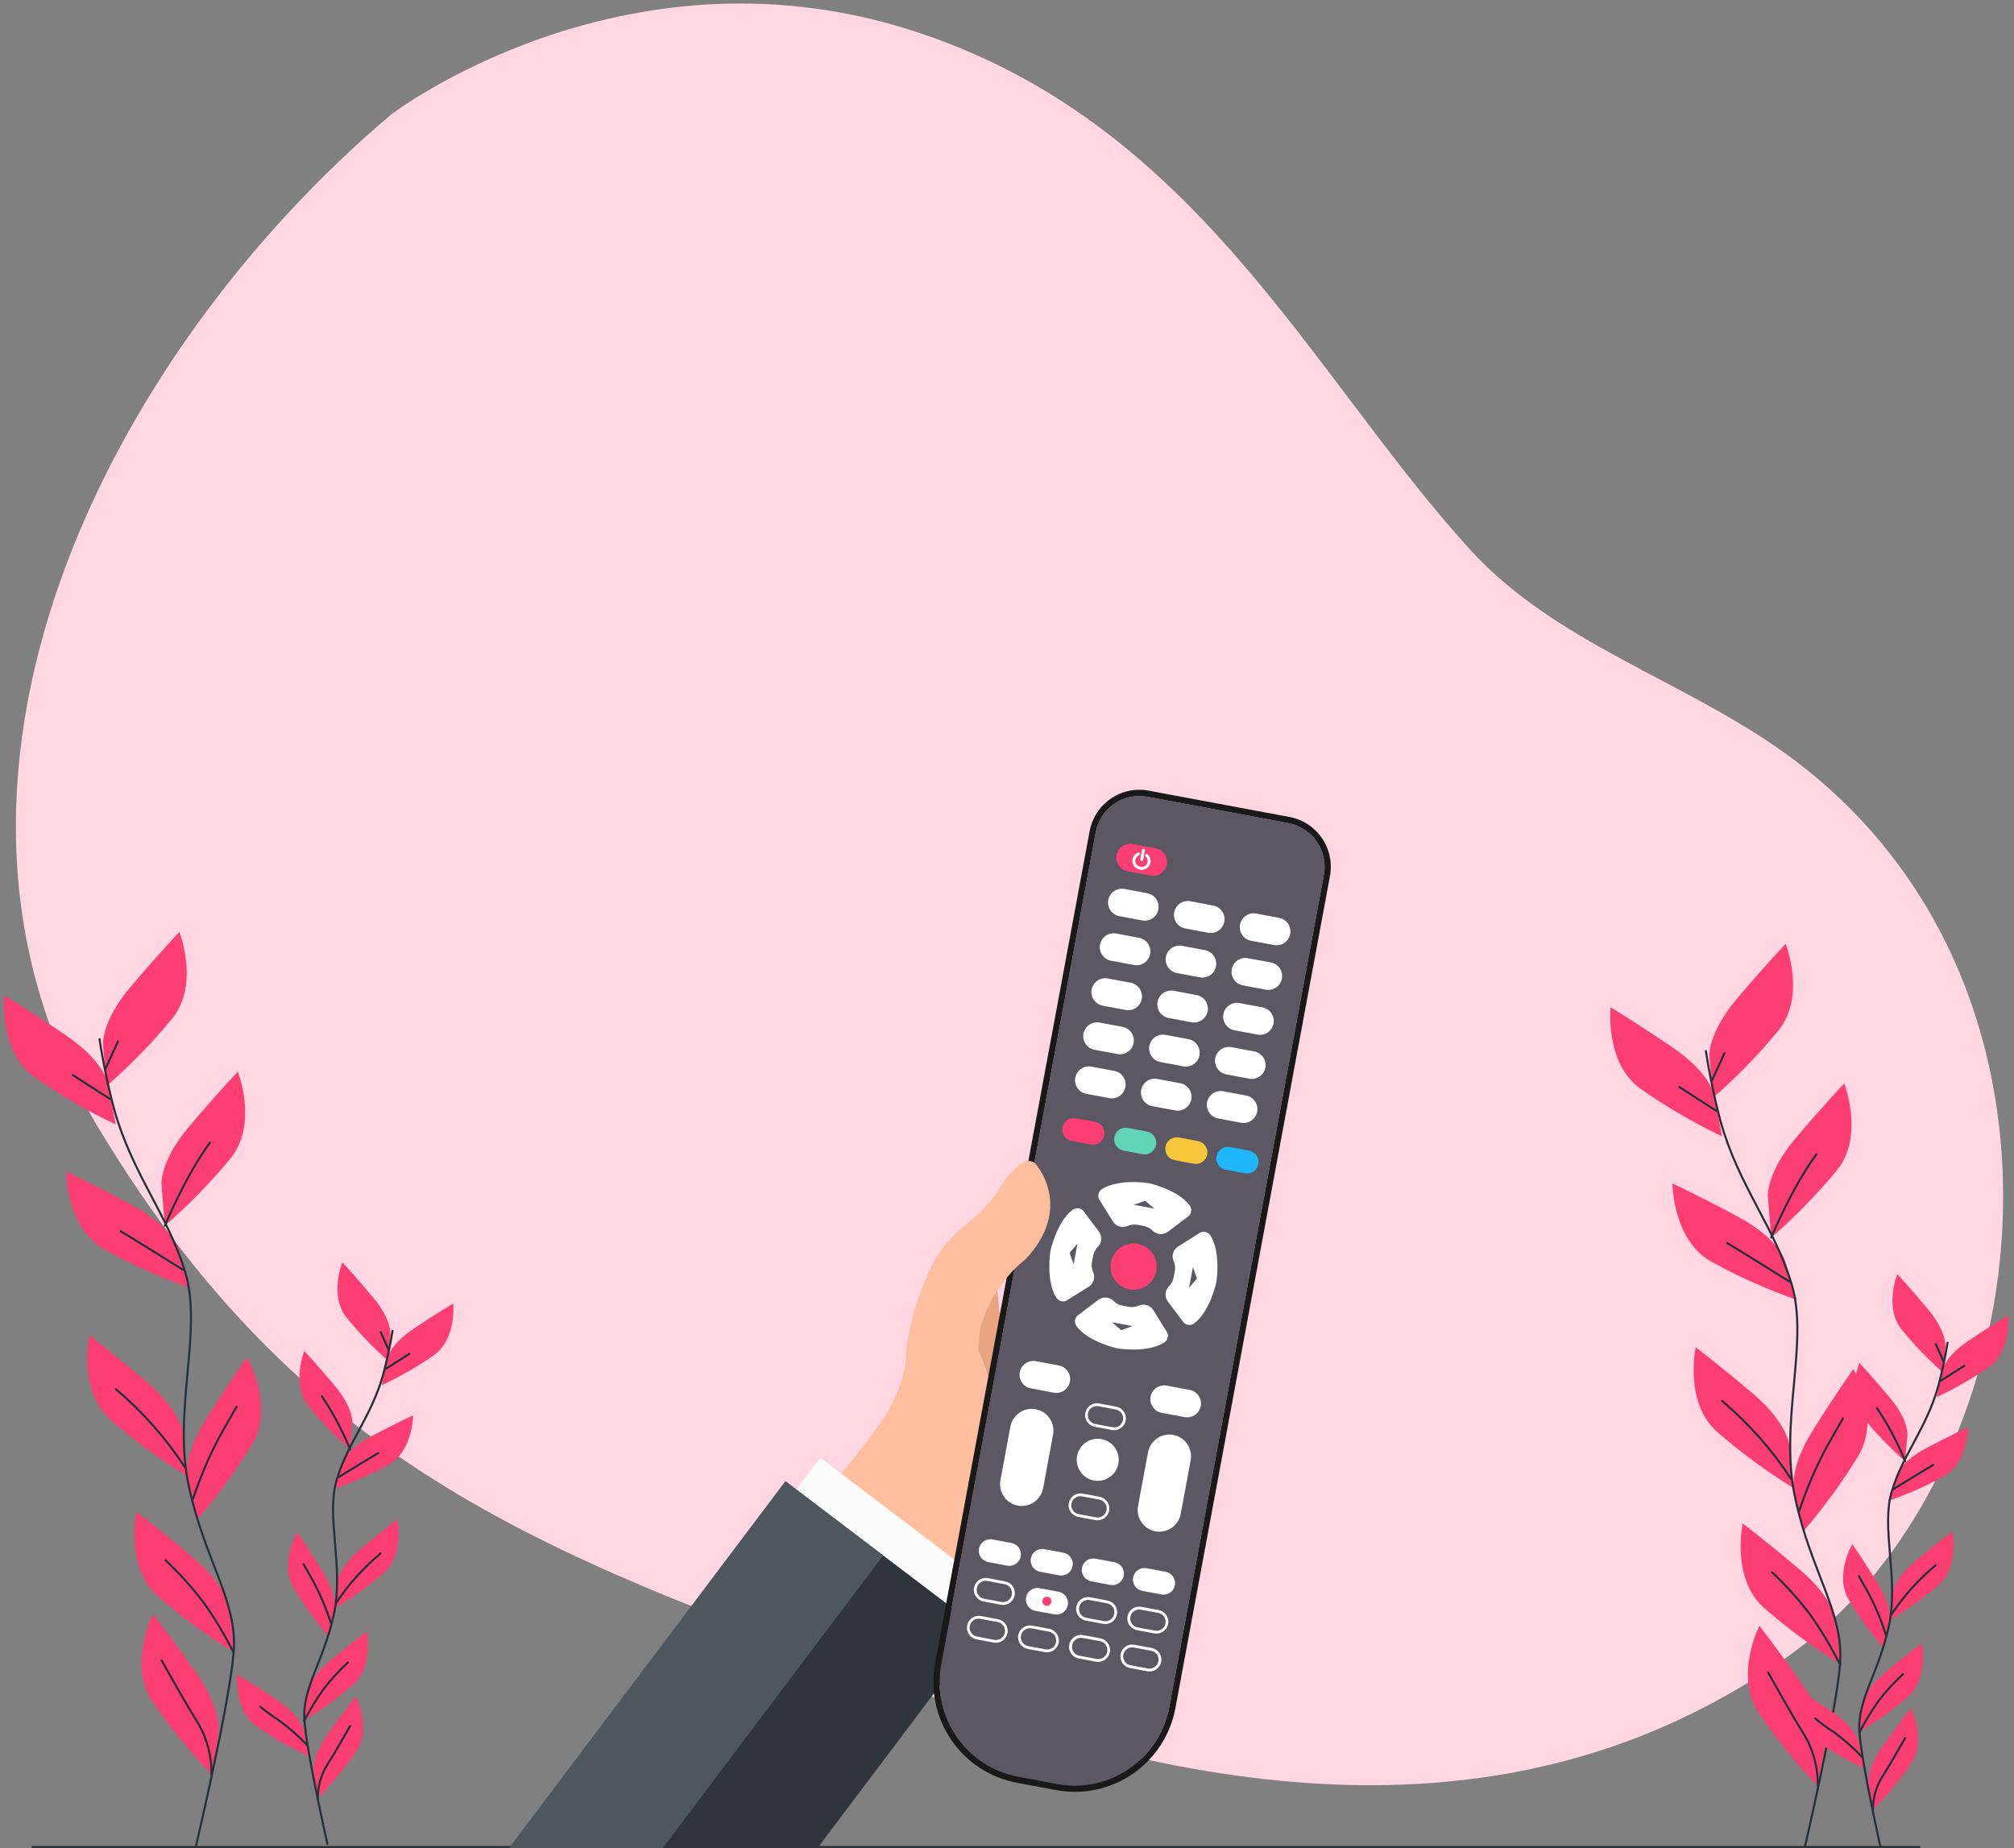 <svg width="510" height="468" viewBox="0 0 510 468" fill="none" xmlns="http://www.w3.org/2000/svg">
<rect x="0" y="0" width="510" height="468" fill="#808080" stroke="none"/>
<g clip-path="url(#clip0)">
<path d="M99.046 29.001C99.046 29.001 157.04 -15.367 229.853 7.381C302.666 30.131 331.509 94.406 372.316 139.238C393.725 162.724 426.016 172.142 451.695 190.503C533.761 249.213 517.443 374.933 451.29 420.491C394.022 459.936 323.944 462.112 233.861 428.815C143.778 395.518 79.243 375.302 25.483 286.542C-28.276 197.781 27.469 89.459 99.046 29.001Z" fill="#FFD6E1"/>
<rect x="24" y="75" width="463" height="261"/>
<path d="M26.073 264.54C26.073 264.54 25.597 258.725 33.078 249.902C40.559 241.078 45.424 236 45.424 236C45.424 236 50.598 249.081 43.7 257.821C38.601 264.024 32.991 269.787 26.929 275.053L26.073 264.54Z" fill="#FD3E72"/>
<path d="M40.887 299.918C40.887 299.918 40.411 294.103 47.892 285.28C55.374 276.456 60.226 271.378 60.226 271.378C60.226 271.378 65.4 284.459 58.502 293.2C53.405 299.389 47.8 305.141 41.743 310.395L40.887 299.918Z" fill="#FD3E72"/>
<path d="M27.404 274.422C27.404 274.422 26.31 268.691 16.7 262.186C7.09 255.681 1.095 252.078 1.095 252.078C1.095 252.078 -0.415 266.039 8.576 272.651C15.137 277.257 22.071 281.306 29.307 284.756L27.404 274.422Z" fill="#FD3E72"/>
<path d="M45.218 316.174C45.218 316.174 43.529 310.585 33.324 305.115C23.119 299.645 16.744 296.696 16.744 296.696C16.744 296.696 16.744 310.74 26.343 316.365C33.359 320.244 40.687 323.53 48.251 326.187L45.218 316.174Z" fill="#FD3E72"/>
<path d="M46.398 363.195C46.398 363.195 45.923 357.38 37.097 349.9C28.272 342.42 22.658 338.198 22.658 338.198C22.658 338.198 19.685 351.921 27.927 359.449C33.964 364.737 40.433 369.511 47.267 373.719L46.398 363.195Z" fill="#FD3E72"/>
<path d="M47.464 374.611C47.464 374.611 46.168 368.915 52.317 359.152C58.466 349.388 62.546 343.692 62.546 343.692C62.546 343.692 69.527 355.881 63.949 365.537C59.785 372.39 55.055 378.882 49.807 384.945L47.464 374.611Z" fill="#FD3E72"/>
<path d="M58.278 407.813C58.278 407.813 57.803 401.998 48.977 394.518C40.152 387.038 34.538 382.816 34.538 382.816C34.538 382.816 31.565 396.539 39.807 404.067C45.844 409.355 52.313 414.129 59.147 418.337L58.278 407.813Z" fill="#FD3E72"/>
<path d="M55.364 438.957C55.364 438.957 56.375 433.202 49.739 423.736C43.102 414.27 38.737 408.752 38.737 408.752C38.737 408.752 32.386 421.274 38.451 430.645C42.957 437.279 48.009 443.524 53.556 449.315L55.364 438.957Z" fill="#FD3E72"/>
<path d="M25.209 263.161C26.123 269.17 27.366 275.125 28.932 280.999C33.523 297.374 42.455 307.446 46.915 322.216C51.375 336.985 43.716 357.106 47.783 376.216C51.851 395.326 60.248 405.434 59.166 418.504C58.084 431.573 49.651 467.391 49.651 467.391" stroke="#263238" stroke-width="0.53" stroke-linecap="round" stroke-linejoin="round"/>
<path d="M27.804 278.276L18.467 272.258" stroke="#263238" stroke-width="0.53" stroke-linecap="round" stroke-linejoin="round"/>
<path d="M26.747 270.558L29.887 263.72" stroke="#263238" stroke-width="0.53" stroke-linecap="round" stroke-linejoin="round"/>
<path d="M46.367 321.573C46.367 321.573 38.565 316.662 30.549 311.775" stroke="#263238" stroke-width="0.53" stroke-linecap="round" stroke-linejoin="round"/>
<path d="M41.747 310.395C41.747 310.395 46.885 297.885 53.177 289.347" stroke="#263238" stroke-width="0.53" stroke-linecap="round" stroke-linejoin="round"/>
<path d="M46.787 371.507C41.953 364.117 36.071 357.468 29.327 351.767" stroke="#263238" stroke-width="0.53" stroke-linecap="round" stroke-linejoin="round"/>
<path d="M48.883 379.558C50.682 374.125 52.93 368.85 55.603 363.789C59.374 357.106 59.921 356.238 59.921 356.238" stroke="#263238" stroke-width="0.53" stroke-linecap="round" stroke-linejoin="round"/>
<path d="M59.161 418.504C56.92 414.032 54.339 409.738 51.442 405.66C48.566 401.896 45.383 398.376 41.927 395.136" stroke="#263238" stroke-width="0.53" stroke-linecap="round" stroke-linejoin="round"/>
<path d="M53.553 449.303C53.62 444.851 52.495 440.462 50.294 436.591C46.726 430.918 42.635 423.45 40.946 420.501" stroke="#263238" stroke-width="0.53" stroke-linecap="round" stroke-linejoin="round"/>
<path d="M98.873 337.913C98.873 337.913 99.206 334.214 94.484 328.566C89.763 322.917 86.694 319.659 86.694 319.659C86.694 319.659 83.34 327.983 87.693 333.56C90.908 337.524 94.449 341.211 98.279 344.584L98.873 337.913Z" fill="#FD3E72"/>
<path d="M97.952 344.192C97.952 344.192 98.677 340.541 104.791 336.45C110.904 332.359 114.77 330.088 114.77 330.088C114.77 330.088 115.662 338.983 109.917 343.169C105.721 346.071 101.289 348.617 96.667 350.78L97.952 344.192Z" fill="#FD3E72"/>
<path d="M76.904 438.149C76.904 438.149 76.178 434.498 70.053 430.419C63.927 426.34 60.074 424.069 60.074 424.069C60.074 424.069 59.194 432.964 64.95 437.15C69.151 440.048 73.587 442.59 78.212 444.749L76.904 438.149Z" fill="#FD3E72"/>
<path d="M97.674 346.654L103.645 342.86" stroke="#263238" stroke-width="0.53" stroke-linecap="round" stroke-linejoin="round"/>
<path d="M98.379 341.731L96.416 337.366" stroke="#263238" stroke-width="0.53" stroke-linecap="round" stroke-linejoin="round"/>
<path d="M77.872 442.026C75.64 439.678 73.204 437.533 70.593 435.616C68.945 434.602 67.382 433.457 65.918 432.191" stroke="#263238" stroke-width="0.53" stroke-linecap="round" stroke-linejoin="round"/>
<path d="M89.242 360.364C89.242 360.364 89.575 356.666 84.853 351.018C80.131 345.369 77.062 342.111 77.062 342.111C77.062 342.111 73.708 350.435 78.061 356.012C81.276 359.976 84.817 363.663 88.647 367.036L89.242 360.364Z" fill="#FD3E72"/>
<path d="M86.411 370.687C86.411 370.687 87.517 367.119 94.023 363.706C100.529 360.293 104.608 358.426 104.608 358.426C104.608 358.426 104.608 367.357 98.412 370.901C93.934 373.344 89.259 375.409 84.437 377.072L86.411 370.687Z" fill="#FD3E72"/>
<path d="M85.466 400.606C85.466 400.606 85.799 396.908 91.413 392.187C97.027 387.466 100.654 384.802 100.654 384.802C100.654 384.802 102.486 393.543 97.205 398.299C93.339 401.628 89.202 404.627 84.835 407.266L85.466 400.606Z" fill="#FD3E72"/>
<path d="M84.72 407.86C84.72 407.86 85.576 404.293 81.71 397.978C77.845 391.664 75.264 388.06 75.264 388.06C75.264 388.06 70.768 395.778 74.277 401.962C76.895 406.342 79.874 410.494 83.185 414.377L84.72 407.86Z" fill="#FD3E72"/>
<path d="M77.678 428.945C77.678 428.945 78.011 425.246 83.625 420.525C89.239 415.804 92.866 413.14 92.866 413.14C92.866 413.14 94.698 421.881 89.417 426.638C85.551 429.966 81.414 432.966 77.048 435.604L77.678 428.945Z" fill="#FD3E72"/>
<path d="M79.385 448.768C79.385 448.768 78.767 445.105 83.037 439.112C87.306 433.118 90.113 429.599 90.113 429.599C90.113 429.599 94.098 437.602 90.197 443.536C87.301 447.735 84.058 451.685 80.503 455.344L79.385 448.768Z" fill="#FD3E72"/>
<path d="M99.398 337.009C98.79 340.841 97.972 344.636 96.948 348.378C93.951 358.783 88.218 365.145 85.316 374.54C82.414 383.934 87.183 396.765 84.519 408.895C81.855 421.025 76.455 427.434 77.085 435.747C77.716 444.059 82.901 466.903 82.901 466.903" stroke="#263238" stroke-width="0.53" stroke-linecap="round" stroke-linejoin="round"/>
<path d="M85.666 374.112C85.666 374.112 90.662 371.02 95.776 367.951" stroke="#263238" stroke-width="0.53" stroke-linecap="round" stroke-linejoin="round"/>
<path d="M88.647 367.024C86.732 362.31 84.341 357.803 81.511 353.574" stroke="#263238" stroke-width="0.53" stroke-linecap="round" stroke-linejoin="round"/>
<path d="M85.172 405.863C88.282 401.18 92.056 396.974 96.376 393.376" stroke="#263238" stroke-width="0.53" stroke-linecap="round" stroke-linejoin="round"/>
<path d="M83.801 411C82.679 407.535 81.271 404.17 79.591 400.939C77.212 396.67 76.879 396.111 76.879 396.111" stroke="#263238" stroke-width="0.53" stroke-linecap="round" stroke-linejoin="round"/>
<path d="M77.054 435.747C78.501 432.912 80.164 430.193 82.026 427.613C83.873 425.229 85.913 423.001 88.127 420.953" stroke="#263238" stroke-width="0.53" stroke-linecap="round" stroke-linejoin="round"/>
<path d="M80.488 455.368C80.471 452.534 81.21 449.747 82.629 447.294C84.912 443.726 87.565 438.969 88.647 437.102" stroke="#263238" stroke-width="0.53" stroke-linecap="round" stroke-linejoin="round"/>
<path d="M432.845 267.54C432.845 267.54 432.369 261.725 439.85 252.902C447.331 244.078 452.184 239 452.184 239C452.184 239 457.358 252.081 450.459 260.821C445.368 267.023 439.766 272.786 433.713 278.053L432.845 267.54Z" fill="#FD3E72"/>
<path d="M434.159 277.422C434.159 277.422 433.065 271.691 423.455 265.186C413.845 258.681 407.85 255.078 407.85 255.078C407.85 255.078 406.34 269.039 415.331 275.651C421.892 280.257 428.826 284.306 436.062 287.756L434.159 277.422Z" fill="#FD3E72"/>
<path d="M451.993 319.175C451.993 319.175 450.305 313.585 440.1 308.115C429.895 302.645 423.52 299.696 423.52 299.696C423.52 299.696 423.52 313.74 433.118 319.365C440.134 323.244 447.462 326.53 455.026 329.187L451.993 319.175Z" fill="#FD3E72"/>
<path d="M434.578 281.276L425.242 275.258" stroke="#263238" stroke-width="0.53" stroke-linecap="round" stroke-linejoin="round"/>
<path d="M433.542 273.558L436.682 266.72" stroke="#263238" stroke-width="0.53" stroke-linecap="round" stroke-linejoin="round"/>
<path d="M453.182 324.573C453.182 324.573 445.38 319.662 437.363 314.775" stroke="#263238" stroke-width="0.53" stroke-linecap="round" stroke-linejoin="round"/>
<path d="M447.662 302.918C447.662 302.918 447.246 297.079 454.667 288.28C462.089 279.48 467.001 274.378 467.001 274.378C467.001 274.378 472.175 287.459 465.277 296.199C460.18 302.389 454.575 308.141 448.518 313.395L447.662 302.918Z" fill="#FD3E72"/>
<path d="M453.186 366.195C453.186 366.195 452.71 360.38 443.885 352.9C435.06 345.42 429.398 341.198 429.398 341.198C429.398 341.198 426.425 354.921 434.667 362.449C440.704 367.737 447.173 372.511 454.006 376.719L453.186 366.195Z" fill="#FD3E72"/>
<path d="M454.242 377.611C454.242 377.611 452.945 371.915 459.095 362.151C465.244 352.388 469.335 346.692 469.335 346.692C469.335 346.692 476.305 358.798 470.727 368.43C466.563 375.283 461.832 381.775 456.585 387.838L454.242 377.611Z" fill="#FD3E72"/>
<path d="M465.081 410.813C465.081 410.813 464.605 404.998 455.78 397.518C446.955 390.038 441.293 385.804 441.293 385.804C441.293 385.804 438.32 399.527 446.562 407.055C452.599 412.343 459.068 417.117 465.901 421.325L465.081 410.813Z" fill="#FD3E72"/>
<path d="M462.138 441.957C462.138 441.957 463.161 436.214 456.512 426.7C449.863 417.187 445.51 411.717 445.51 411.717C445.51 411.717 439.159 424.239 445.225 433.609C449.729 440.251 454.782 446.505 460.33 452.303L462.138 441.957Z" fill="#FD3E72"/>
<path d="M431.984 266.161C432.898 272.17 434.141 278.125 435.707 283.999C440.298 300.374 449.23 310.446 453.69 325.216C458.15 339.985 450.491 360.106 454.558 379.216C458.626 398.326 467.023 408.434 465.941 421.504C464.858 434.573 456.426 470.391 456.426 470.391" stroke="#263238" stroke-width="0.53" stroke-linecap="round" stroke-linejoin="round"/>
<path d="M448.521 313.395C448.521 313.395 453.659 300.885 459.951 292.323" stroke="#263238" stroke-width="0.53" stroke-linecap="round" stroke-linejoin="round"/>
<path d="M453.542 374.507C448.708 367.117 442.826 360.468 436.082 354.767" stroke="#263238" stroke-width="0.53" stroke-linecap="round" stroke-linejoin="round"/>
<path d="M455.643 382.558C457.442 377.124 459.69 371.85 462.363 366.789C466.134 360.106 466.681 359.238 466.681 359.238" stroke="#263238" stroke-width="0.53" stroke-linecap="round" stroke-linejoin="round"/>
<path d="M465.941 421.504C463.7 417.032 461.119 412.738 458.222 408.66C455.346 404.896 452.163 401.376 448.707 398.136" stroke="#263238" stroke-width="0.53" stroke-linecap="round" stroke-linejoin="round"/>
<path d="M460.328 452.303C460.395 447.851 459.27 443.462 457.069 439.591C453.501 433.918 449.41 426.45 447.721 423.501" stroke="#263238" stroke-width="0.53" stroke-linecap="round" stroke-linejoin="round"/>
<path d="M470.697 441.149C470.697 441.149 469.972 437.498 463.846 433.419C457.721 429.34 453.867 427.069 453.867 427.069C453.867 427.069 452.987 435.964 458.744 440.15C462.945 443.048 467.381 445.59 472.005 447.749L470.697 441.149Z" fill="#FD3E72"/>
<path d="M473.16 451.768C473.16 451.768 472.542 448.105 476.812 442.112C481.081 436.119 483.888 432.599 483.888 432.599C483.888 432.599 487.873 440.602 483.972 446.536C481.076 450.735 477.833 454.685 474.278 458.344L473.16 451.768Z" fill="#FD3E72"/>
<path d="M492.628 340.913C492.628 340.913 492.961 337.214 488.239 331.566C483.517 325.917 480.449 322.659 480.449 322.659C480.449 322.659 477.094 330.983 481.448 336.56C484.662 340.524 488.203 344.211 492.033 347.584L492.628 340.913Z" fill="#FD3E72"/>
<path d="M483.016 363.364C483.016 363.364 483.349 359.666 478.628 354.017C473.906 348.369 470.837 345.111 470.837 345.111C470.837 345.111 467.483 353.435 471.836 359.012C475.051 362.975 478.592 366.663 482.422 370.036L483.016 363.364Z" fill="#FD3E72"/>
<path d="M491.726 347.192C491.726 347.192 492.452 343.541 498.565 339.45C504.679 335.359 508.544 333.088 508.544 333.088C508.544 333.088 509.436 341.983 503.692 346.169C499.495 349.071 495.063 351.617 490.442 353.78L491.726 347.192Z" fill="#FD3E72"/>
<path d="M480.186 373.687C480.186 373.687 481.28 370.119 487.798 366.706C494.316 363.293 498.383 361.414 498.383 361.414C498.383 361.414 498.383 370.345 492.187 373.889C487.694 376.339 483.003 378.407 478.164 380.073L480.186 373.687Z" fill="#FD3E72"/>
<path d="M479.221 403.606C479.221 403.606 479.554 399.908 485.168 395.187C490.781 390.466 494.409 387.802 494.409 387.802C494.409 387.802 496.241 396.543 490.96 401.299C487.094 404.628 482.957 407.627 478.59 410.266L479.221 403.606Z" fill="#FD3E72"/>
<path d="M478.494 410.86C478.494 410.86 479.351 407.293 475.485 400.978C471.62 394.664 469.039 391.025 469.039 391.025C469.039 391.025 464.543 398.743 468.052 404.926C470.675 409.319 473.663 413.484 476.984 417.377L478.494 410.86Z" fill="#FD3E72"/>
<path d="M471.447 431.945C471.447 431.945 471.78 428.246 477.394 423.525C483.008 418.804 486.636 416.14 486.636 416.14C486.636 416.14 488.467 424.881 483.186 429.638C479.332 432.96 475.206 435.956 470.853 438.592L471.447 431.945Z" fill="#FD3E72"/>
<path d="M493.172 340.009C492.564 343.841 491.746 347.636 490.722 351.378C487.725 361.783 481.992 368.145 479.09 377.54C476.188 386.934 480.958 399.765 478.293 411.895C475.629 424.025 470.229 430.434 470.86 438.747C471.49 447.059 476.676 469.903 476.676 469.903" stroke="#263238" stroke-width="0.53" stroke-linecap="round" stroke-linejoin="round"/>
<path d="M491.448 349.654L497.419 345.86" stroke="#263238" stroke-width="0.53" stroke-linecap="round" stroke-linejoin="round"/>
<path d="M492.153 344.731L490.191 340.366" stroke="#263238" stroke-width="0.53" stroke-linecap="round" stroke-linejoin="round"/>
<path d="M479.436 377.112C479.436 377.112 484.432 374.02 489.546 370.951" stroke="#263238" stroke-width="0.53" stroke-linecap="round" stroke-linejoin="round"/>
<path d="M482.437 370.024C480.522 365.31 478.131 360.803 475.301 356.574" stroke="#263238" stroke-width="0.53" stroke-linecap="round" stroke-linejoin="round"/>
<path d="M478.947 408.862C482.057 404.18 485.831 399.974 490.15 396.376" stroke="#263238" stroke-width="0.53" stroke-linecap="round" stroke-linejoin="round"/>
<path d="M477.571 414C476.469 410.537 475.08 407.172 473.42 403.939C471.042 399.67 470.709 399.111 470.709 399.111" stroke="#263238" stroke-width="0.53" stroke-linecap="round" stroke-linejoin="round"/>
<path d="M471.626 445.026C469.395 442.67 466.959 440.517 464.347 438.592C462.699 437.578 461.136 436.433 459.673 435.167" stroke="#263238" stroke-width="0.53" stroke-linecap="round" stroke-linejoin="round"/>
<path d="M470.848 438.747C472.287 435.909 473.941 433.186 475.796 430.601C477.643 428.216 479.684 425.989 481.897 423.941" stroke="#263238" stroke-width="0.53" stroke-linecap="round" stroke-linejoin="round"/>
<path d="M474.283 458.368C474.266 455.534 475.005 452.747 476.424 450.294C478.707 446.726 481.36 441.969 482.442 440.102" stroke="#263238" stroke-width="0.53" stroke-linecap="round" stroke-linejoin="round"/>
<path d="M8 468H486.258" stroke="#263238" stroke-width="1.06" stroke-linejoin="round"/>
<path d="M243.521 343.65C243.521 343.65 257.522 359.955 246.14 372.826C246.14 372.826 258.114 389.062 258.099 398.548C258.099 398.548 259.816 398.413 261.939 398.081C265.745 397.048 266.524 396.438 266.524 396.438C270.207 395.915 275.623 392.62 278.274 390.436L273.894 383.665L255.56 355.772L252.364 325.178L243.521 343.65Z" fill="#EAA481"/>
<path d="M249.356 371.145C256.689 361.061 247.69 341.672 247.69 341.672L248.041 338.478L230.504 335.987C229.585 339.984 229.429 342.411 229.429 342.411C229.769 348.335 225.74 355.714 225.74 355.714C223.907 360.626 201.151 387.827 201.151 387.827L237.285 415.252L244.682 405.735C245.746 404.277 253.972 399.504 253.972 399.504C257.494 398.699 259.567 398.401 259.567 398.401C259.149 377.698 249.356 371.145 249.356 371.145Z" fill="#FFBE9D"/>
<path d="M207.725 369.154L201.043 378.007L245.013 411.383L251.694 402.529L207.725 369.154Z" fill="#FCFCFC"/>
<path d="M248.569 412.817L146.722 548H105V500.025L199.024 375.206L223.643 393.894L248.569 412.817Z" fill="#30353B"/>
<path d="M223.643 393.894L107.513 548H105V499.703L198.87 375.089L199.024 375.206L223.643 393.894Z" fill="#4F575E"/>
<path d="M267.719 451.764L257.81 449.912C244.592 447.442 235.872 434.695 238.334 421.437L277.462 210.786C278.009 207.846 279.697 205.244 282.156 203.553C284.614 201.861 287.643 201.218 290.574 201.766L326.245 208.43C327.697 208.701 329.081 209.257 330.318 210.064C331.556 210.872 332.623 211.916 333.458 213.137C334.293 214.358 334.88 215.733 335.186 217.181C335.492 218.63 335.51 220.125 335.239 221.581L296.111 432.232C293.649 445.488 280.938 454.233 267.719 451.764Z" fill="#5B5863"/>
<path d="M326.245 208.43C327.697 208.701 329.081 209.256 330.319 210.064C331.556 210.872 332.623 211.916 333.458 213.137C334.293 214.358 334.881 215.733 335.186 217.181C335.492 218.63 335.51 220.125 335.24 221.581L296.112 432.231C293.649 445.488 280.939 454.233 267.719 451.763L257.81 449.912C244.592 447.442 235.872 434.695 238.335 421.437L277.463 210.786C278.009 207.846 279.697 205.244 282.156 203.552C284.615 201.861 287.643 201.218 290.574 201.765L326.245 208.43ZM326.532 206.885L290.861 200.22C289.207 199.91 287.509 199.93 285.863 200.279C284.216 200.628 282.655 201.299 281.267 202.253C279.88 203.208 278.693 204.427 277.776 205.842C276.859 207.257 276.228 208.839 275.921 210.498L236.794 421.149C236.168 424.504 236.208 427.951 236.911 431.29C237.615 434.63 238.968 437.798 240.893 440.613C242.818 443.428 245.278 445.835 248.132 447.696C250.985 449.557 254.177 450.835 257.523 451.457L267.432 453.308C270.778 453.936 274.214 453.896 277.544 453.191C280.875 452.486 284.034 451.129 286.84 449.198C289.647 447.267 292.047 444.8 293.902 441.938C295.758 439.076 297.032 435.875 297.653 432.519L336.78 221.869C337.09 220.21 337.07 218.506 336.722 216.855C336.375 215.204 335.706 213.638 334.754 212.246C333.802 210.854 332.586 209.664 331.175 208.744C329.765 207.825 328.187 207.193 326.532 206.885Z" fill="#191919"/>
<path d="M289.267 233.089L283.438 232C282.528 231.827 281.724 231.3 281.2 230.534C280.676 229.768 280.476 228.826 280.643 227.912C280.815 227 281.34 226.193 282.104 225.668C282.868 225.143 283.807 224.942 284.718 225.109L290.548 226.199C291.457 226.372 292.262 226.898 292.785 227.664C293.309 228.43 293.509 229.372 293.342 230.286C293.17 231.198 292.645 232.005 291.881 232.53C291.118 233.056 290.178 233.256 289.267 233.089Z" fill="white"/>
<path d="M305.955 236.206L300.125 235.117C299.216 234.945 298.411 234.418 297.887 233.652C297.364 232.886 297.163 231.944 297.33 231.03C297.502 230.118 298.028 229.311 298.791 228.785C299.555 228.26 300.495 228.059 301.406 228.226L307.235 229.316C308.145 229.489 308.949 230.015 309.473 230.781C309.997 231.547 310.197 232.489 310.03 233.403C309.858 234.315 309.333 235.122 308.569 235.648C307.805 236.173 306.866 236.374 305.955 236.206Z" fill="white"/>
<path d="M322.634 239.323L316.805 238.234C315.895 238.061 315.09 237.535 314.567 236.769C314.043 236.003 313.843 235.061 314.01 234.147C314.182 233.235 314.707 232.428 315.47 231.902C316.234 231.377 317.174 231.176 318.085 231.343L323.914 232.433C324.824 232.605 325.629 233.132 326.152 233.898C326.676 234.664 326.876 235.606 326.709 236.52C326.537 237.432 326.012 238.239 325.248 238.765C324.485 239.29 323.545 239.49 322.634 239.323Z" fill="white"/>
<path d="M291.38 221.72L285.55 220.631C284.64 220.458 283.835 219.931 283.311 219.166C282.788 218.4 282.587 217.457 282.754 216.544C282.927 215.631 283.452 214.825 284.216 214.299C284.979 213.774 285.919 213.573 286.829 213.741L292.659 214.83C293.569 215.003 294.374 215.529 294.897 216.295C295.421 217.061 295.622 218.004 295.455 218.917C295.282 219.829 294.757 220.636 293.993 221.161C293.23 221.686 292.29 221.887 291.38 221.72Z" fill="#FD3E72"/>
<path d="M287.17 244.38L281.341 243.291C280.431 243.118 279.626 242.591 279.103 241.825C278.579 241.059 278.379 240.117 278.546 239.204C278.718 238.291 279.244 237.484 280.007 236.959C280.771 236.434 281.71 236.233 282.621 236.4L288.455 237.49C289.365 237.662 290.169 238.189 290.693 238.955C291.217 239.721 291.417 240.664 291.25 241.577C291.077 242.49 290.551 243.298 289.787 243.823C289.022 244.348 288.082 244.549 287.17 244.38Z" fill="white"/>
<path d="M303.853 247.497L298.024 246.408C297.114 246.235 296.309 245.708 295.786 244.942C295.262 244.176 295.062 243.234 295.229 242.321C295.401 241.408 295.926 240.601 296.69 240.076C297.453 239.551 298.393 239.35 299.304 239.517L305.133 240.607C306.043 240.779 306.848 241.306 307.372 242.072C307.895 242.838 308.096 243.78 307.928 244.694C307.756 245.606 307.231 246.413 306.467 246.938C305.704 247.464 304.764 247.664 303.853 247.497Z" fill="white"/>
<path d="M320.536 250.614L314.707 249.525C313.797 249.352 312.993 248.825 312.469 248.059C311.945 247.293 311.745 246.351 311.912 245.437C312.084 244.525 312.609 243.718 313.373 243.193C314.136 242.668 315.076 242.467 315.987 242.634L321.817 243.724C322.727 243.897 323.532 244.424 324.056 245.19C324.58 245.957 324.779 246.9 324.611 247.813C324.438 248.725 323.913 249.532 323.149 250.056C322.386 250.581 321.447 250.781 320.536 250.614Z" fill="white"/>
<path d="M285.057 255.757L279.23 254.668C278.32 254.496 277.514 253.969 276.99 253.203C276.466 252.437 276.265 251.494 276.432 250.58C276.604 249.668 277.13 248.861 277.893 248.335C278.657 247.81 279.597 247.609 280.508 247.776L286.337 248.866C287.247 249.038 288.051 249.565 288.575 250.331C289.099 251.097 289.299 252.039 289.132 252.953C288.96 253.865 288.435 254.673 287.671 255.198C286.908 255.723 285.968 255.924 285.057 255.757Z" fill="white"/>
<path d="M301.74 258.874L295.91 257.785C295.001 257.612 294.196 257.085 293.673 256.32C293.149 255.554 292.949 254.611 293.116 253.698C293.288 252.785 293.813 251.978 294.576 251.453C295.34 250.928 296.28 250.727 297.191 250.894L303.02 251.983C303.93 252.156 304.734 252.683 305.258 253.449C305.782 254.215 305.982 255.157 305.815 256.071C305.643 256.983 305.118 257.79 304.354 258.315C303.591 258.841 302.651 259.041 301.74 258.874Z" fill="white"/>
<path d="M318.423 261.993L312.593 260.902C311.683 260.729 310.879 260.202 310.355 259.437C309.831 258.671 309.631 257.728 309.798 256.815C309.97 255.902 310.495 255.095 311.259 254.57C312.023 254.045 312.962 253.844 313.873 254.011L319.703 255.1C320.613 255.273 321.417 255.8 321.941 256.566C322.464 257.332 322.665 258.274 322.498 259.188C322.326 260.1 321.801 260.908 321.038 261.434C320.274 261.959 319.334 262.161 318.423 261.993Z" fill="white"/>
<path d="M282.984 266.921L277.154 265.832C276.244 265.659 275.44 265.132 274.916 264.367C274.392 263.601 274.192 262.658 274.359 261.745C274.531 260.833 275.057 260.026 275.82 259.5C276.584 258.975 277.524 258.774 278.434 258.942L284.264 260.031C285.174 260.204 285.978 260.731 286.502 261.497C287.026 262.262 287.226 263.205 287.059 264.118C286.887 265.031 286.361 265.838 285.598 266.363C284.834 266.888 283.894 267.089 282.984 266.921Z" fill="white"/>
<path d="M299.667 270.034L293.837 268.946C292.927 268.773 292.123 268.247 291.599 267.481C291.075 266.716 290.874 265.774 291.04 264.86C291.213 263.948 291.738 263.141 292.501 262.615C293.265 262.09 294.205 261.889 295.116 262.056L300.945 263.146C301.855 263.319 302.659 263.845 303.183 264.611C303.707 265.377 303.907 266.319 303.74 267.233C303.568 268.145 303.042 268.951 302.279 269.476C301.516 270.001 300.577 270.201 299.667 270.034Z" fill="white"/>
<path d="M316.35 273.153L310.524 272.064C309.615 271.891 308.81 271.365 308.286 270.599C307.763 269.833 307.562 268.891 307.729 267.977C307.901 267.065 308.427 266.258 309.19 265.732C309.954 265.207 310.894 265.006 311.804 265.173L317.634 266.263C318.544 266.435 319.348 266.962 319.872 267.728C320.396 268.494 320.596 269.436 320.429 270.35C320.257 271.263 319.731 272.071 318.967 272.596C318.202 273.121 317.262 273.322 316.35 273.153Z" fill="white"/>
<path d="M280.91 278.081L275.081 276.992C274.171 276.819 273.367 276.292 272.843 275.526C272.319 274.761 272.119 273.818 272.286 272.905C272.458 271.992 272.984 271.185 273.747 270.66C274.511 270.135 275.45 269.934 276.361 270.102L282.191 271.191C283.1 271.364 283.905 271.89 284.429 272.656C284.953 273.422 285.153 274.365 284.986 275.278C284.813 276.19 284.288 276.997 283.524 277.523C282.761 278.048 281.821 278.249 280.91 278.081Z" fill="white"/>
<path d="M266.856 352.671L261.027 351.582C260.117 351.409 259.312 350.882 258.789 350.116C258.265 349.351 258.065 348.408 258.232 347.495C258.404 346.582 258.929 345.775 259.693 345.25C260.456 344.725 261.396 344.524 262.307 344.691L268.137 345.78C269.046 345.953 269.851 346.48 270.374 347.246C270.898 348.011 271.098 348.954 270.931 349.867C270.759 350.78 270.234 351.587 269.471 352.112C268.707 352.638 267.767 352.838 266.856 352.671Z" fill="white"/>
<path d="M299.989 358.861L294.159 357.772C293.249 357.6 292.445 357.073 291.921 356.307C291.397 355.541 291.197 354.599 291.364 353.685C291.536 352.773 292.061 351.966 292.825 351.44C293.589 350.915 294.528 350.714 295.439 350.881L301.268 351.971C302.178 352.143 302.983 352.67 303.506 353.436C304.03 354.202 304.231 355.144 304.064 356.058C303.891 356.97 303.366 357.777 302.603 358.302C301.839 358.828 300.899 359.028 299.989 358.861Z" fill="white"/>
<path d="M276.217 289.825L271.36 288.917C270.602 288.773 269.932 288.334 269.496 287.696C269.06 287.058 268.893 286.273 269.032 285.513C269.176 284.753 269.614 284.081 270.25 283.643C270.886 283.206 271.669 283.039 272.428 283.178L277.285 284.086C278.043 284.23 278.713 284.669 279.149 285.307C279.585 285.945 279.752 286.73 279.613 287.491C279.469 288.251 279.031 288.923 278.395 289.36C277.758 289.797 276.976 289.965 276.217 289.825Z" fill="#FD3E72"/>
<path d="M289.359 292.281L284.501 291.373C283.744 291.229 283.074 290.789 282.638 290.151C282.202 289.513 282.035 288.728 282.174 287.967C282.318 287.207 282.755 286.535 283.392 286.098C284.028 285.66 284.811 285.493 285.57 285.633L290.427 286.54C291.185 286.684 291.855 287.123 292.291 287.761C292.727 288.399 292.894 289.185 292.754 289.945C292.611 290.706 292.173 291.378 291.537 291.816C290.9 292.253 290.117 292.42 289.359 292.281Z" fill="#62D5B4"/>
<path d="M302.305 294.699L297.448 293.792C296.69 293.648 296.02 293.209 295.584 292.571C295.148 291.933 294.981 291.147 295.12 290.386C295.264 289.627 295.702 288.955 296.338 288.517C296.974 288.08 297.757 287.913 298.516 288.052L303.373 288.96C304.131 289.104 304.801 289.543 305.237 290.181C305.673 290.82 305.84 291.605 305.701 292.366C305.556 293.125 305.118 293.797 304.482 294.234C303.846 294.672 303.063 294.839 302.305 294.699Z" fill="#F8C83C"/>
<path d="M315.251 297.118L310.394 296.211C309.636 296.067 308.966 295.628 308.529 294.99C308.093 294.352 307.927 293.567 308.066 292.806C308.21 292.046 308.647 291.374 309.284 290.936C309.92 290.499 310.703 290.332 311.461 290.471L316.318 291.379C317.076 291.523 317.746 291.962 318.182 292.6C318.618 293.238 318.785 294.023 318.646 294.784C318.502 295.544 318.064 296.216 317.428 296.653C316.792 297.09 316.01 297.258 315.251 297.118Z" fill="#1FB6FA"/>
<path d="M255.082 396.48L250.225 395.573C249.467 395.428 248.797 394.989 248.361 394.351C247.925 393.714 247.758 392.929 247.897 392.168C248.041 391.408 248.479 390.736 249.115 390.298C249.751 389.861 250.534 389.694 251.293 389.833L256.15 390.741C256.907 390.885 257.577 391.324 258.014 391.962C258.45 392.6 258.616 393.385 258.477 394.146C258.333 394.906 257.896 395.578 257.259 396.015C256.623 396.453 255.84 396.62 255.082 396.48Z" fill="white"/>
<path d="M268.224 398.936L263.367 398.028C262.609 397.884 261.939 397.445 261.503 396.807C261.067 396.169 260.9 395.384 261.039 394.623C261.183 393.863 261.621 393.191 262.257 392.754C262.893 392.317 263.676 392.149 264.435 392.289L269.292 393.197C270.05 393.341 270.72 393.78 271.156 394.418C271.592 395.056 271.759 395.841 271.62 396.602C271.476 397.362 271.038 398.034 270.402 398.471C269.765 398.909 268.982 399.076 268.224 398.936Z" fill="white"/>
<path d="M267.006 408.819L262.149 407.912C261.392 407.767 260.722 407.328 260.286 406.69C259.85 406.053 259.683 405.267 259.822 404.507C259.966 403.747 260.404 403.075 261.04 402.637C261.676 402.2 262.459 402.033 263.218 402.172L268.075 403.08C268.832 403.224 269.502 403.663 269.938 404.301C270.374 404.939 270.541 405.724 270.402 406.485C270.258 407.245 269.82 407.917 269.184 408.354C268.548 408.792 267.765 408.959 267.006 408.819Z" fill="white"/>
<path d="M281.17 401.354L276.312 400.447C275.555 400.303 274.885 399.864 274.449 399.226C274.013 398.588 273.846 397.803 273.985 397.042C274.128 396.281 274.566 395.609 275.203 395.172C275.839 394.734 276.622 394.567 277.381 394.707L282.238 395.614C282.995 395.759 283.665 396.198 284.102 396.836C284.538 397.474 284.704 398.259 284.565 399.02C284.421 399.78 283.983 400.452 283.347 400.889C282.711 401.327 281.928 401.494 281.17 401.354Z" fill="white"/>
<path d="M294.116 403.773L289.259 402.866C288.501 402.722 287.83 402.283 287.394 401.645C286.958 401.007 286.791 400.222 286.931 399.461C287.075 398.701 287.512 398.029 288.148 397.592C288.785 397.154 289.567 396.987 290.326 397.126L295.183 398.034C295.941 398.178 296.611 398.617 297.047 399.255C297.483 399.893 297.65 400.678 297.511 401.439C297.367 402.199 296.929 402.871 296.293 403.308C295.657 403.745 294.874 403.913 294.116 403.773Z" fill="white"/>
<path d="M253.444 406.372L249.043 405.55C248.262 405.404 247.57 404.953 247.12 404.296C246.671 403.638 246.5 402.829 246.645 402.045C246.791 401.261 247.241 400.568 247.896 400.117C248.552 399.666 249.359 399.495 250.14 399.641L254.537 400.463C254.924 400.535 255.293 400.683 255.623 400.898C255.953 401.114 256.237 401.392 256.46 401.717C256.682 402.043 256.839 402.409 256.92 402.795C257.002 403.181 257.007 403.58 256.935 403.968C256.862 404.356 256.715 404.726 256.5 405.057C256.286 405.388 256.008 405.673 255.684 405.896C255.359 406.119 254.994 406.276 254.609 406.358C254.224 406.44 253.826 406.445 253.44 406.372H253.444ZM250.009 400.349C249.715 400.294 249.413 400.297 249.12 400.36C248.827 400.422 248.549 400.541 248.302 400.711C248.055 400.881 247.844 401.098 247.681 401.35C247.518 401.601 247.405 401.883 247.351 402.178C247.296 402.473 247.3 402.777 247.362 403.07C247.424 403.364 247.543 403.643 247.712 403.89C247.881 404.138 248.098 404.35 248.349 404.513C248.6 404.677 248.88 404.79 249.175 404.845L253.571 405.667C253.866 405.722 254.168 405.718 254.461 405.656C254.754 405.594 255.032 405.475 255.279 405.305C255.526 405.135 255.737 404.918 255.9 404.666C256.063 404.415 256.176 404.133 256.231 403.838C256.285 403.543 256.282 403.239 256.22 402.946C256.158 402.652 256.039 402.373 255.869 402.126C255.7 401.878 255.484 401.666 255.233 401.502C254.982 401.339 254.701 401.226 254.407 401.171L250.009 400.349Z" fill="white"/>
<path d="M277.41 384.953L273.009 384.131C272.236 383.977 271.553 383.523 271.111 382.868C270.669 382.213 270.501 381.41 270.646 380.632C270.79 379.854 271.235 379.165 271.883 378.713C272.53 378.262 273.33 378.085 274.107 378.221L278.503 379.043C279.277 379.197 279.959 379.651 280.402 380.306C280.844 380.961 281.011 381.764 280.867 382.542C280.723 383.32 280.278 384.009 279.63 384.461C278.982 384.912 278.183 385.089 277.406 384.953H277.41ZM273.976 378.929C273.681 378.874 273.379 378.877 273.086 378.94C272.793 379.002 272.515 379.121 272.268 379.291C272.022 379.461 271.81 379.678 271.647 379.929C271.484 380.181 271.371 380.463 271.317 380.758C271.262 381.053 271.265 381.356 271.327 381.65C271.389 381.944 271.508 382.222 271.678 382.47C271.847 382.718 272.063 382.93 272.314 383.093C272.565 383.257 272.846 383.37 273.14 383.425L277.541 384.247C278.136 384.358 278.75 384.228 279.249 383.885C279.747 383.542 280.09 383.014 280.201 382.418C280.311 381.822 280.181 381.206 279.839 380.706C279.497 380.205 278.971 379.862 278.377 379.751L273.976 378.929Z" fill="white"/>
<path d="M281.594 362.128L277.193 361.306C276.417 361.154 275.733 360.7 275.289 360.045C274.845 359.389 274.677 358.584 274.822 357.805C274.967 357.026 275.413 356.336 276.062 355.885C276.712 355.433 277.513 355.258 278.291 355.396L282.688 356.218C283.463 356.37 284.147 356.824 284.591 357.479C285.035 358.135 285.203 358.94 285.058 359.719C284.913 360.498 284.467 361.188 283.818 361.639C283.168 362.091 282.367 362.266 281.589 362.128H281.594ZM278.159 356.105C277.565 355.994 276.95 356.124 276.452 356.467C275.953 356.81 275.611 357.338 275.5 357.934C275.39 358.53 275.52 359.146 275.862 359.646C276.204 360.146 276.73 360.49 277.324 360.601L281.721 361.423C282.316 361.534 282.93 361.403 283.428 361.06C283.927 360.717 284.269 360.189 284.38 359.593C284.491 358.997 284.36 358.381 284.018 357.881C283.676 357.381 283.15 357.038 282.556 356.927L278.159 356.105Z" fill="white"/>
<path d="M264.629 418.384L260.228 417.562C259.454 417.408 258.772 416.954 258.329 416.299C257.887 415.644 257.72 414.84 257.864 414.062C258.009 413.285 258.453 412.595 259.101 412.144C259.749 411.692 260.548 411.515 261.325 411.651L265.722 412.473C266.496 412.627 267.178 413.081 267.62 413.736C268.063 414.391 268.23 415.195 268.085 415.972C267.941 416.75 267.497 417.44 266.849 417.891C266.201 418.342 265.402 418.52 264.624 418.384H264.629ZM261.194 412.359C260.9 412.304 260.597 412.308 260.304 412.37C260.012 412.432 259.734 412.551 259.487 412.721C259.24 412.891 259.029 413.108 258.865 413.36C258.702 413.612 258.59 413.893 258.535 414.188C258.48 414.483 258.484 414.787 258.546 415.08C258.608 415.374 258.727 415.653 258.896 415.901C259.065 416.148 259.282 416.36 259.533 416.524C259.784 416.688 260.064 416.8 260.359 416.855L264.76 417.677C265.354 417.788 265.968 417.658 266.467 417.315C266.965 416.972 267.308 416.444 267.418 415.848C267.529 415.252 267.399 414.636 267.057 414.136C266.715 413.636 266.189 413.292 265.594 413.181L261.194 412.359Z" fill="white"/>
<path d="M279.375 411.218L274.978 410.396C274.587 410.327 274.214 410.182 273.88 409.968C273.545 409.754 273.257 409.476 273.03 409.149C272.804 408.822 272.645 408.454 272.561 408.065C272.478 407.676 272.473 407.275 272.545 406.884C272.618 406.492 272.767 406.12 272.984 405.787C273.202 405.454 273.483 405.168 273.811 404.945C274.139 404.722 274.509 404.566 274.897 404.487C275.286 404.408 275.686 404.408 276.076 404.485L280.477 405.307C281.252 405.46 281.936 405.913 282.38 406.569C282.824 407.224 282.992 408.029 282.847 408.808C282.702 409.587 282.256 410.278 281.607 410.729C280.957 411.18 280.156 411.356 279.378 411.218H279.375ZM275.94 405.193C275.346 405.082 274.732 405.213 274.233 405.556C273.734 405.899 273.392 406.427 273.281 407.023C273.171 407.619 273.301 408.235 273.643 408.735C273.985 409.235 274.511 409.578 275.106 409.689L279.502 410.511C280.097 410.622 280.711 410.492 281.209 410.149C281.708 409.806 282.05 409.278 282.161 408.682C282.272 408.086 282.142 407.47 281.8 406.97C281.457 406.47 280.931 406.126 280.337 406.015L275.94 405.193Z" fill="white"/>
<path d="M292.341 413.641L287.944 412.818C287.554 412.749 287.182 412.603 286.848 412.389C286.515 412.175 286.227 411.896 286.002 411.57C285.776 411.243 285.617 410.875 285.535 410.487C285.452 410.098 285.446 409.698 285.519 409.307C285.592 408.917 285.741 408.545 285.957 408.212C286.174 407.88 286.454 407.594 286.782 407.371C287.109 407.148 287.478 406.992 287.866 406.912C288.254 406.833 288.654 406.831 289.042 406.908L293.443 407.73C294.219 407.882 294.903 408.336 295.347 408.991C295.79 409.647 295.958 410.452 295.814 411.231C295.669 412.01 295.223 412.7 294.574 413.152C293.924 413.603 293.123 413.778 292.345 413.641H292.341ZM288.906 407.616C288.312 407.505 287.697 407.635 287.199 407.978C286.7 408.321 286.358 408.849 286.247 409.445C286.137 410.042 286.267 410.657 286.609 411.158C286.951 411.658 287.477 412.001 288.071 412.112L292.472 412.934C292.767 412.989 293.069 412.985 293.362 412.923C293.655 412.861 293.933 412.741 294.18 412.572C294.427 412.402 294.638 412.185 294.801 411.933C294.964 411.681 295.076 411.4 295.131 411.105C295.186 410.809 295.182 410.506 295.12 410.212C295.058 409.919 294.939 409.64 294.77 409.392C294.6 409.145 294.384 408.933 294.133 408.769C293.882 408.606 293.601 408.493 293.307 408.438L288.906 407.616Z" fill="white"/>
<path d="M251.662 415.961L247.266 415.139C246.492 414.985 245.81 414.531 245.367 413.876C244.925 413.221 244.758 412.418 244.902 411.64C245.047 410.862 245.491 410.173 246.139 409.721C246.787 409.27 247.586 409.093 248.363 409.228L252.76 410.051C253.534 410.205 254.216 410.658 254.658 411.313C255.101 411.968 255.268 412.772 255.123 413.55C254.979 414.328 254.535 415.017 253.887 415.468C253.239 415.92 252.44 416.097 251.662 415.961ZM248.228 409.937C247.933 409.882 247.631 409.886 247.338 409.948C247.045 410.011 246.768 410.13 246.521 410.3C246.274 410.47 246.063 410.687 245.899 410.938C245.736 411.19 245.624 411.472 245.569 411.767C245.514 412.062 245.518 412.365 245.58 412.659C245.642 412.953 245.761 413.231 245.931 413.479C246.1 413.727 246.316 413.938 246.567 414.102C246.818 414.266 247.099 414.378 247.393 414.433L251.79 415.256C252.384 415.367 252.999 415.236 253.497 414.893C253.996 414.55 254.338 414.023 254.449 413.427C254.56 412.83 254.43 412.214 254.088 411.714C253.746 411.214 253.22 410.871 252.625 410.76L248.228 409.937Z" fill="white"/>
<path d="M277.592 420.807L273.195 419.984C272.805 419.916 272.431 419.771 272.097 419.557C271.763 419.343 271.474 419.064 271.248 418.738C271.021 418.411 270.862 418.043 270.779 417.654C270.695 417.265 270.69 416.863 270.763 416.472C270.835 416.081 270.984 415.708 271.202 415.376C271.419 415.043 271.7 414.757 272.028 414.534C272.357 414.31 272.726 414.155 273.115 414.076C273.503 413.997 273.904 413.996 274.293 414.074L278.69 414.896C279.463 415.05 280.145 415.504 280.588 416.159C281.03 416.814 281.197 417.617 281.053 418.395C280.909 419.173 280.464 419.862 279.816 420.314C279.168 420.765 278.369 420.942 277.592 420.807ZM274.157 414.782C273.563 414.671 272.949 414.801 272.45 415.144C271.952 415.487 271.609 416.015 271.499 416.611C271.388 417.208 271.518 417.823 271.86 418.324C272.202 418.824 272.728 419.167 273.323 419.278L277.72 420.1C278.314 420.211 278.928 420.081 279.427 419.738C279.925 419.394 280.268 418.867 280.378 418.271C280.489 417.674 280.359 417.059 280.017 416.558C279.675 416.058 279.149 415.715 278.554 415.604L274.157 414.782Z" fill="white"/>
<path d="M290.56 423.228L286.159 422.406C285.772 422.334 285.403 422.186 285.073 421.97C284.743 421.755 284.459 421.477 284.236 421.151C284.014 420.826 283.857 420.459 283.776 420.073C283.694 419.687 283.69 419.288 283.762 418.9C283.834 418.512 283.981 418.142 284.196 417.812C284.411 417.481 284.688 417.196 285.013 416.972C285.337 416.749 285.703 416.592 286.088 416.51C286.473 416.429 286.87 416.424 287.257 416.496L291.654 417.319C292.041 417.391 292.41 417.539 292.739 417.754C293.069 417.97 293.354 418.248 293.576 418.573C293.799 418.899 293.955 419.265 294.037 419.652C294.118 420.038 294.123 420.436 294.051 420.824C293.979 421.212 293.831 421.582 293.616 421.913C293.402 422.244 293.124 422.529 292.8 422.752C292.475 422.976 292.11 423.132 291.725 423.214C291.34 423.296 290.942 423.301 290.555 423.228H290.56ZM287.125 417.204C286.531 417.093 285.917 417.224 285.418 417.567C284.919 417.91 284.577 418.438 284.466 419.034C284.356 419.63 284.486 420.246 284.828 420.746C285.17 421.246 285.696 421.59 286.291 421.701L290.687 422.523C290.982 422.578 291.284 422.574 291.577 422.512C291.87 422.45 292.148 422.33 292.395 422.16C292.641 421.99 292.853 421.773 293.016 421.522C293.179 421.27 293.291 420.988 293.346 420.693C293.401 420.398 293.397 420.095 293.335 419.801C293.273 419.507 293.154 419.229 292.985 418.981C292.815 418.733 292.599 418.522 292.348 418.358C292.097 418.194 291.816 418.082 291.522 418.027L287.125 417.204Z" fill="white"/>
<path d="M253.336 374.849L255.859 361.265C256.13 359.83 256.956 358.56 258.156 357.734C259.357 356.908 260.835 356.592 262.267 356.855C263.698 357.126 264.964 357.955 265.788 359.159C266.611 360.364 266.927 361.846 266.664 363.283L264.143 376.867C263.873 378.302 263.047 379.572 261.846 380.398C260.646 381.224 259.168 381.54 257.735 381.277C256.304 381.006 255.037 380.178 254.213 378.974C253.389 377.769 253.073 376.286 253.336 374.849Z" fill="white"/>
<path d="M288.185 381.36L290.708 367.775C290.979 366.34 291.804 365.071 293.005 364.245C294.206 363.419 295.684 363.103 297.116 363.366C298.547 363.637 299.812 364.465 300.636 365.67C301.46 366.874 301.775 368.357 301.513 369.793L298.989 383.378C298.719 384.813 297.893 386.082 296.692 386.908C295.491 387.735 294.014 388.051 292.581 387.788C291.15 387.516 289.885 386.688 289.061 385.483C288.237 384.279 287.922 382.797 288.185 381.36Z" fill="white"/>
<path d="M297.593 281.198L291.763 280.109C290.854 279.935 290.05 279.408 289.527 278.642C289.004 277.877 288.805 276.934 288.972 276.022C289.144 275.109 289.669 274.302 290.433 273.777C291.196 273.252 292.136 273.051 293.047 273.219L298.876 274.308C299.786 274.481 300.591 275.008 301.114 275.773C301.638 276.539 301.838 277.482 301.671 278.395C301.499 279.308 300.973 280.116 300.209 280.641C299.445 281.166 298.504 281.367 297.593 281.198Z" fill="white"/>
<path d="M314.277 284.315L308.447 283.227C307.537 283.054 306.733 282.527 306.209 281.761C305.685 280.995 305.485 280.053 305.652 279.139C305.824 278.227 306.349 277.42 307.113 276.894C307.877 276.369 308.816 276.168 309.727 276.335L315.557 277.425C316.467 277.598 317.271 278.125 317.795 278.89C318.318 279.656 318.519 280.599 318.352 281.512C318.18 282.424 317.654 283.232 316.891 283.757C316.127 284.282 315.187 284.483 314.277 284.315Z" fill="white"/>
<path d="M301.206 305.191C298.139 301.154 290.821 299.608 290.821 299.608C290.821 299.608 283.438 298.408 279.128 301.066C278.8 301.267 278.533 301.552 278.355 301.893C278.176 302.234 278.094 302.617 278.115 303.001V303.038C278.134 303.286 278.213 303.525 278.345 303.736L281.802 309.308C282.547 310.509 284.044 311.037 285.353 310.523C285.39 310.51 285.426 310.495 285.462 310.479C286.06 310.218 286.706 310.085 287.359 310.089C287.827 310.095 289.85 310.473 290.29 310.637C290.899 310.868 291.452 311.225 291.916 311.685C291.943 311.712 291.972 311.739 292.002 311.765C293.043 312.716 294.625 312.764 295.751 311.913L300.977 307.963C301.176 307.815 301.336 307.62 301.443 307.395L301.458 307.362C301.616 307.011 301.676 306.624 301.631 306.241C301.587 305.859 301.44 305.496 301.206 305.191Z" fill="white"/>
<path d="M272.658 335.898C275.724 339.935 283.043 341.48 283.043 341.48C283.043 341.48 290.426 342.682 294.736 340.023C295.063 339.823 295.33 339.537 295.509 339.196C295.687 338.856 295.77 338.473 295.748 338.088V338.051C295.729 337.803 295.65 337.564 295.518 337.353L292.06 331.782C291.702 331.196 291.151 330.755 290.503 330.533C289.855 330.311 289.15 330.323 288.509 330.566L288.402 330.61C287.804 330.872 287.157 331.005 286.505 331C286.037 330.994 284.014 330.616 283.574 330.453C282.965 330.221 282.411 329.864 281.948 329.405L281.862 329.325C281.352 328.866 280.698 328.601 280.014 328.574C279.329 328.547 278.657 328.76 278.112 329.177L272.886 333.126C272.688 333.275 272.528 333.47 272.421 333.694L272.405 333.727C272.247 334.078 272.188 334.466 272.232 334.848C272.277 335.23 272.424 335.593 272.658 335.898Z" fill="white"/>
<path d="M271.557 306.399C267.533 309.475 265.992 316.814 265.992 316.814C265.992 316.814 264.794 324.219 267.444 328.541C267.644 328.87 267.929 329.138 268.269 329.317C268.609 329.496 268.99 329.579 269.374 329.557H269.411C269.658 329.538 269.896 329.459 270.106 329.326L275.663 325.859C276.859 325.112 277.387 323.611 276.875 322.298C276.86 322.262 276.845 322.225 276.83 322.189C276.569 321.589 276.437 320.941 276.441 320.287C276.448 319.817 276.825 317.788 276.987 317.347C277.218 316.736 277.573 316.181 278.032 315.717C278.059 315.689 278.086 315.66 278.112 315.631C278.569 315.119 278.834 314.464 278.861 313.777C278.888 313.091 278.675 312.417 278.26 311.871L274.316 306.631C274.168 306.432 273.974 306.272 273.75 306.164L273.717 306.148C273.368 305.991 272.983 305.931 272.603 305.975C272.222 306.019 271.861 306.166 271.557 306.399Z" fill="white"/>
<path d="M302.455 335.083C306.479 332.008 308.02 324.668 308.02 324.668C308.02 324.668 309.218 317.263 306.567 312.941C306.367 312.612 306.083 312.344 305.743 312.166C305.403 311.987 305.021 311.904 304.638 311.926H304.601C304.354 311.946 304.116 312.025 303.906 312.157L298.349 315.625C297.153 316.372 296.625 317.873 297.137 319.186C297.152 319.222 297.167 319.258 297.182 319.294C297.443 319.894 297.575 320.542 297.571 321.196C297.564 321.666 297.187 323.695 297.025 324.136C296.794 324.747 296.439 325.302 295.98 325.767C295.953 325.796 295.926 325.824 295.9 325.853C294.952 326.897 294.904 328.484 295.752 329.613L299.69 334.854C299.839 335.053 300.033 335.213 300.256 335.321L300.29 335.336C300.64 335.495 301.026 335.555 301.407 335.51C301.789 335.465 302.151 335.318 302.455 335.083Z" fill="white"/>
<path d="M291.194 324.894C293.475 322.606 293.475 318.897 291.194 316.61C288.913 314.322 285.215 314.322 282.934 316.61C280.653 318.897 280.653 322.606 282.934 324.894C285.215 327.182 288.913 327.182 291.194 324.894Z" fill="#FD3E72"/>
<path d="M283.116 371.024C283.86 368.174 282.16 365.258 279.318 364.511C276.477 363.764 273.569 365.47 272.825 368.32C272.081 371.17 273.781 374.086 276.623 374.832C279.464 375.579 282.372 373.874 283.116 371.024Z" fill="white"/>
<path d="M288.701 219.91L288.622 219.893C288.363 219.836 288.119 219.728 287.902 219.575C287.685 219.422 287.501 219.228 287.36 219.003C287.227 218.793 287.136 218.559 287.094 218.314C287.052 218.069 287.059 217.818 287.114 217.575C287.185 217.275 287.327 216.996 287.529 216.762C287.73 216.529 287.985 216.347 288.271 216.233C288.281 216.229 288.293 216.229 288.303 216.233C288.313 216.238 288.321 216.246 288.325 216.256C288.329 216.266 288.329 216.278 288.325 216.288C288.32 216.298 288.312 216.306 288.302 216.31C288.028 216.419 287.784 216.592 287.591 216.816C287.398 217.039 287.262 217.306 287.194 217.594C287.141 217.826 287.135 218.066 287.175 218.3C287.216 218.535 287.302 218.759 287.43 218.959C287.565 219.174 287.741 219.361 287.948 219.507C288.155 219.654 288.389 219.757 288.637 219.813C289.661 220.045 290.679 219.429 290.906 218.438C290.976 218.117 290.96 217.783 290.858 217.471C290.756 217.159 290.572 216.88 290.325 216.664C290.321 216.66 290.318 216.656 290.316 216.651C290.313 216.646 290.312 216.641 290.311 216.635C290.311 216.63 290.312 216.624 290.314 216.619C290.316 216.614 290.318 216.609 290.322 216.605C290.326 216.601 290.33 216.598 290.335 216.595C290.34 216.593 290.345 216.591 290.351 216.591C290.356 216.591 290.361 216.592 290.367 216.593C290.372 216.595 290.376 216.598 290.381 216.602C290.637 216.828 290.829 217.12 290.935 217.446C291.041 217.772 291.058 218.121 290.984 218.456C290.758 219.466 289.742 220.103 288.701 219.91Z" fill="white"/>
<path d="M288.641 220.232L288.549 220.213C288.249 220.146 287.964 220.02 287.713 219.842C287.461 219.664 287.247 219.437 287.084 219.175C286.928 218.929 286.822 218.654 286.772 218.366C286.723 218.078 286.731 217.784 286.796 217.499C286.879 217.147 287.045 216.821 287.28 216.547C287.516 216.273 287.814 216.061 288.148 215.927C288.194 215.907 288.242 215.895 288.292 215.894C288.342 215.893 288.391 215.902 288.437 215.921C288.483 215.939 288.525 215.967 288.56 216.002C288.595 216.037 288.623 216.079 288.642 216.125C288.66 216.171 288.669 216.22 288.668 216.27C288.668 216.32 288.657 216.369 288.636 216.414C288.616 216.46 288.587 216.501 288.55 216.534C288.514 216.568 288.471 216.594 288.424 216.611C288.199 216.7 287.999 216.842 287.84 217.026C287.681 217.209 287.569 217.428 287.512 217.664C287.469 217.854 287.464 218.051 287.498 218.243C287.531 218.435 287.602 218.619 287.706 218.783C287.819 218.962 287.966 219.116 288.138 219.238C288.311 219.359 288.506 219.445 288.712 219.49C289.56 219.684 290.404 219.177 290.591 218.366C290.649 218.103 290.635 217.828 290.55 217.572C290.466 217.316 290.314 217.087 290.111 216.91C290.042 216.844 290.001 216.754 289.997 216.658C289.993 216.562 290.026 216.469 290.09 216.397C290.153 216.326 290.242 216.281 290.337 216.274C290.432 216.267 290.527 216.297 290.6 216.359C290.902 216.624 291.126 216.965 291.251 217.348C291.375 217.73 291.395 218.139 291.307 218.531C291.041 219.713 289.866 220.459 288.641 220.232Z" fill="white"/>
<path d="M289.111 217.695C289.1 217.693 289.091 217.687 289.085 217.678C289.079 217.669 289.076 217.658 289.078 217.647L289.517 215.284C289.518 215.279 289.52 215.274 289.523 215.269C289.526 215.264 289.53 215.261 289.534 215.258C289.538 215.254 289.543 215.252 289.549 215.251C289.554 215.25 289.559 215.25 289.565 215.251C289.575 215.253 289.585 215.259 289.591 215.268C289.597 215.278 289.599 215.289 289.597 215.299L289.159 217.662C289.158 217.668 289.156 217.673 289.153 217.677C289.15 217.682 289.146 217.686 289.142 217.689C289.137 217.692 289.132 217.694 289.127 217.695C289.122 217.696 289.116 217.696 289.111 217.695Z" fill="white"/>
<path d="M289.051 218.017C289.003 218.008 288.958 217.99 288.917 217.963C288.877 217.937 288.842 217.902 288.814 217.862C288.787 217.822 288.768 217.777 288.758 217.729C288.748 217.681 288.748 217.632 288.757 217.585L289.196 215.222C289.217 215.129 289.273 215.047 289.352 214.995C289.432 214.942 289.529 214.922 289.622 214.94C289.716 214.957 289.799 215.011 289.854 215.088C289.91 215.166 289.933 215.262 289.919 215.357L289.48 217.725C289.462 217.82 289.406 217.905 289.326 217.959C289.245 218.014 289.147 218.035 289.051 218.017Z" fill="white"/>
<path d="M265.558 406.557C266.138 406.306 266.406 405.632 266.156 405.05C265.907 404.469 265.234 404.2 264.655 404.45C264.075 404.701 263.807 405.375 264.056 405.957C264.306 406.538 264.978 406.807 265.558 406.557Z" fill="#FD3E72"/>
<path d="M287.098 305.101L289.99 304.077L292.321 306.077L287.098 305.101Z" fill="#5B5863"/>
<path d="M271.875 320.158L270.854 317.257L272.848 314.92L271.875 320.158Z" fill="#5B5863"/>
<path d="M302.076 320.848L303.097 323.748L301.103 326.085L302.076 320.848Z" fill="#5B5863"/>
<path d="M286.796 335.823L283.904 336.847L281.573 334.847L286.796 335.823Z" fill="#5B5863"/>
<path d="M248.295 336.161C251.471 324.815 259.581 318.999 259.581 318.999C271.651 306.348 262.869 295.602 262.869 295.602C260.024 290.476 254.183 299.285 254.183 299.285C250.464 305.943 244.196 310.402 244.196 310.402C238.231 315.377 236.191 320.06 236.191 320.06C233.116 326.372 231.235 332.276 230.401 336.436L247.982 339.006L248.295 336.161Z" fill="#FFBE9D"/>
</g>
<defs>
<clipPath id="clip0">
<rect width="509" height="468" fill="white" transform="matrix(-1 0 0 1 509.434 0)"/>
</clipPath>
</defs>
</svg>
